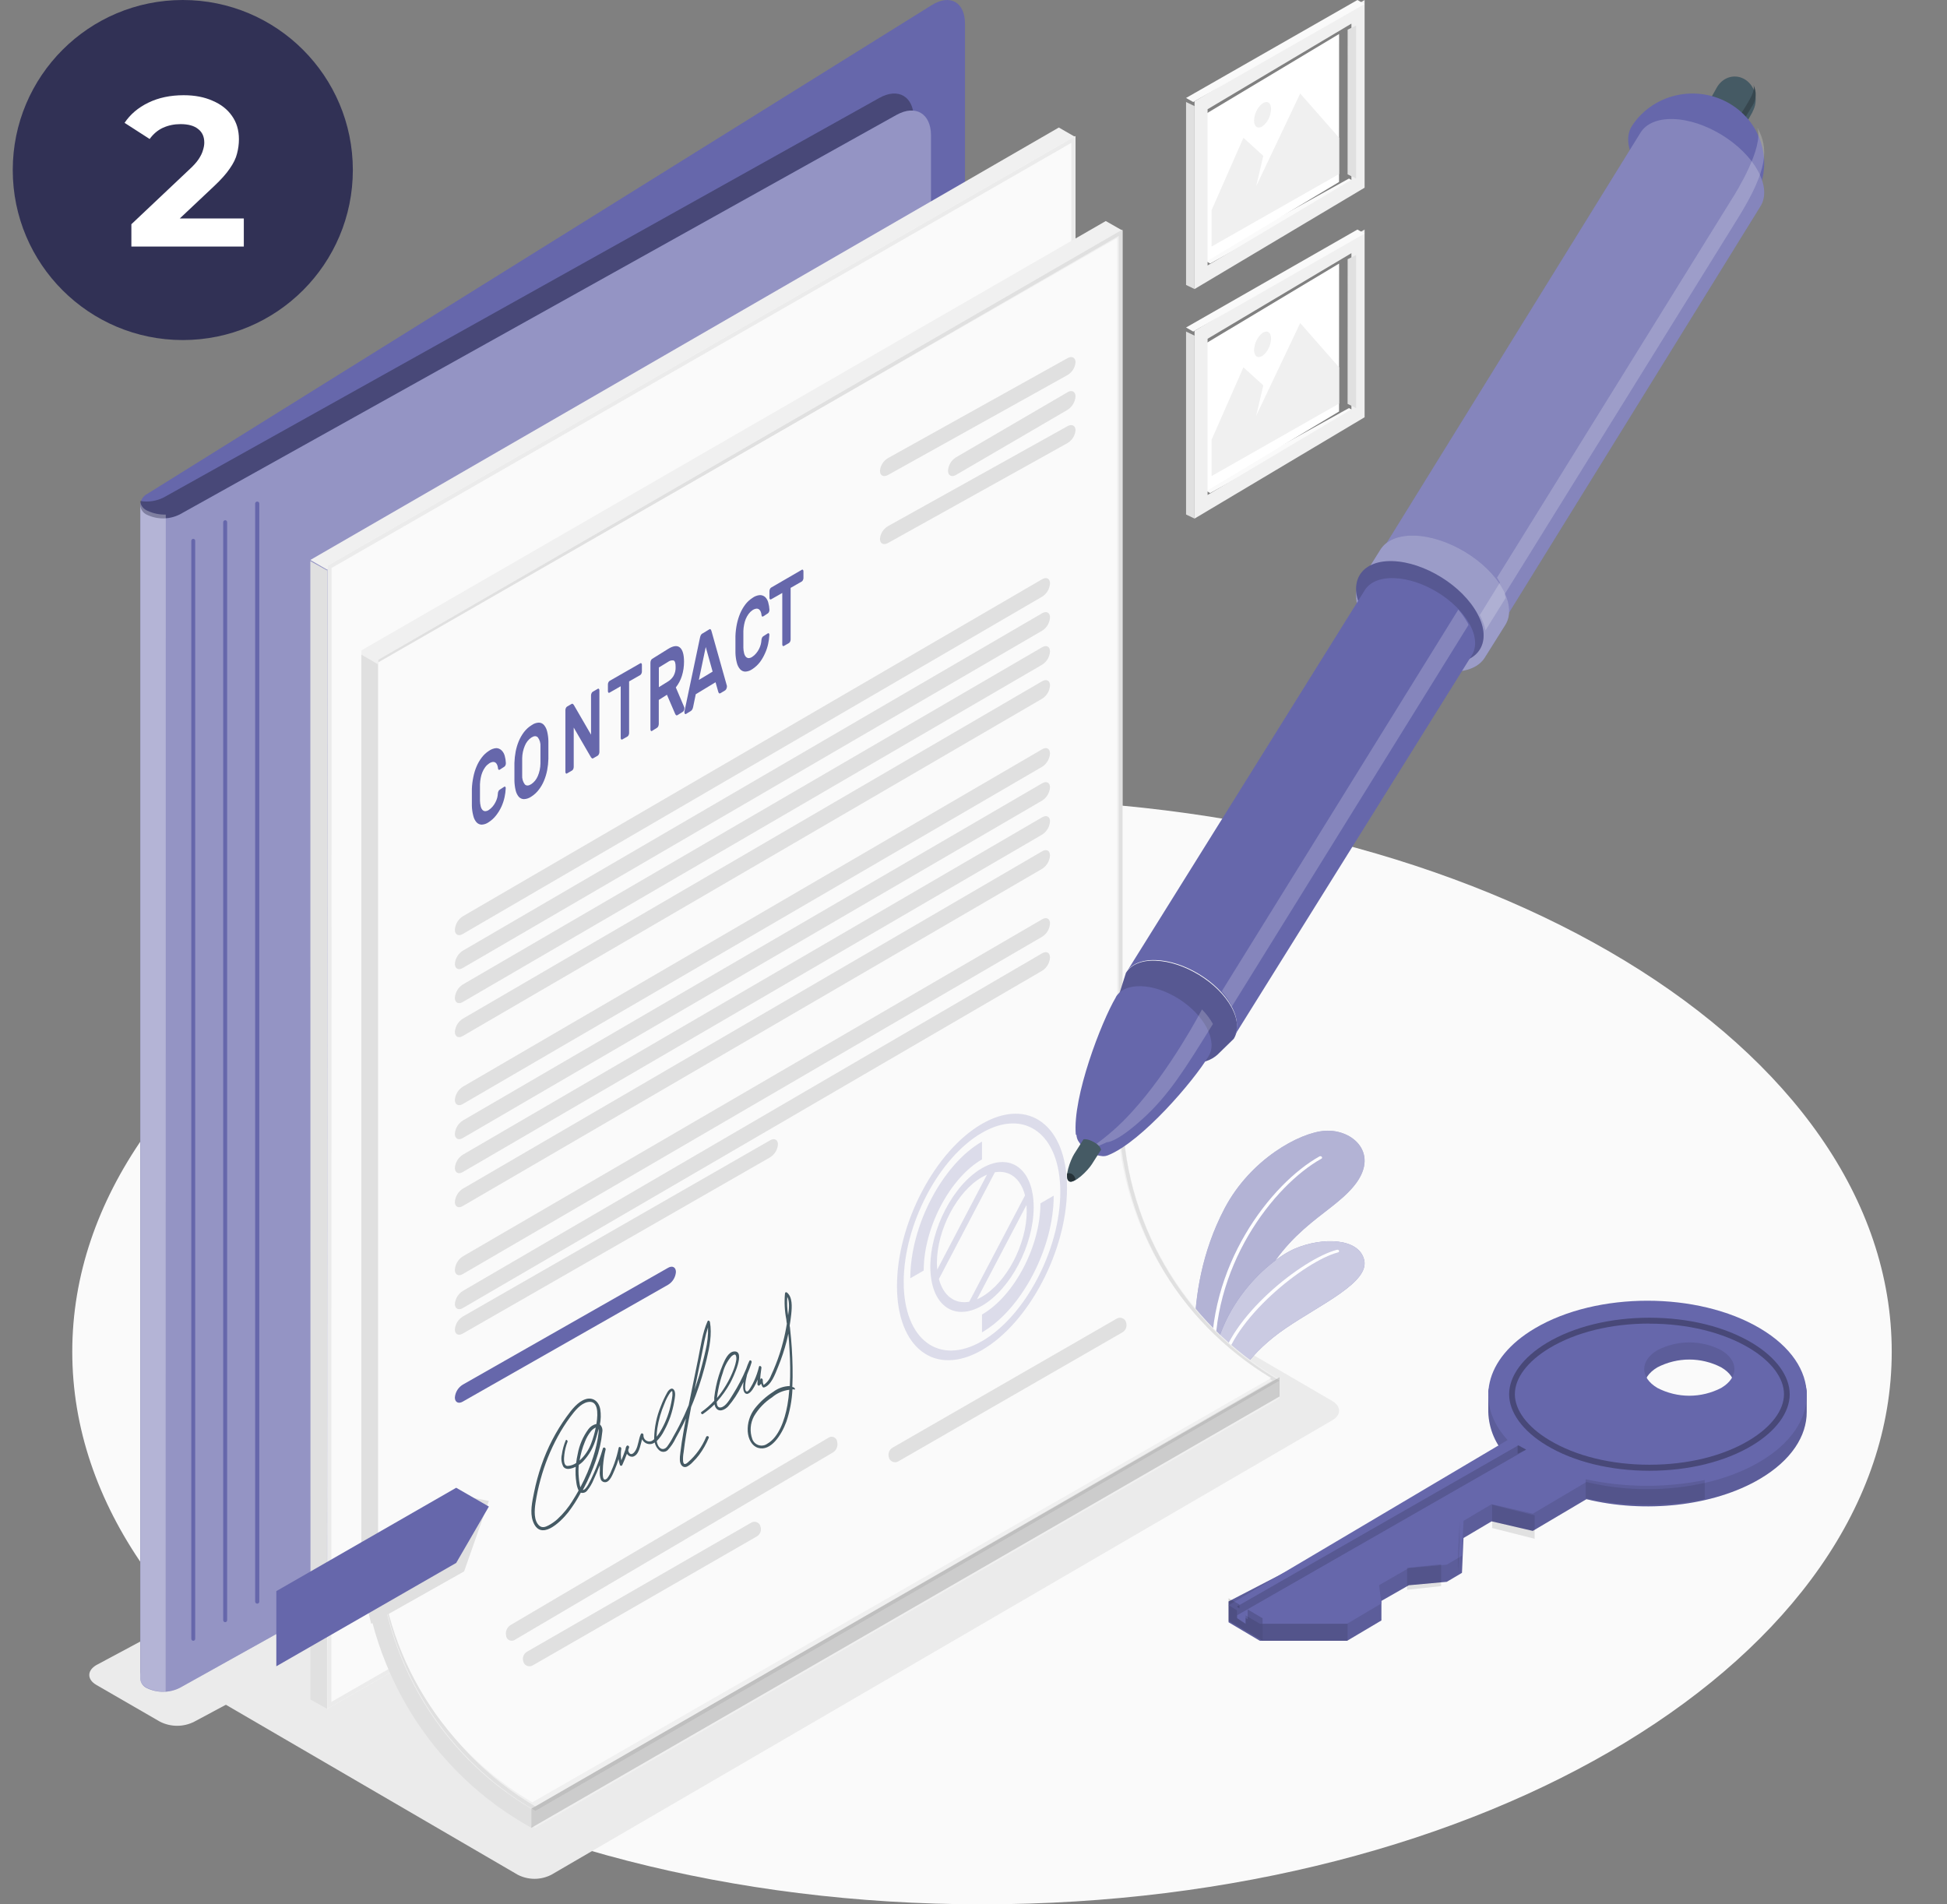 <svg width="229" height="224" viewBox="0 0 229 224" fill="none" xmlns="http://www.w3.org/2000/svg">
<rect x="0" y="0" width="229" height="224" fill="#808080" stroke="none"/>
<path d="M115.5 224C174.594 224 222.5 194.899 222.5 159C222.5 123.101 174.594 94 115.5 94C56.406 94 8.5 123.101 8.5 159C8.5 194.899 56.406 224 115.5 224Z" fill="#FAFAFA"/>
<path d="M207.014 158.247C199.695 153.918 187.841 153.918 180.523 158.247C177.462 160.06 175.541 161.261 175.047 163.647V166.093C175.111 168.09 175.926 169.985 177.319 171.382L144.5 188.374V190.82L148.179 193H158.441L162.477 190.609V188.309L165.695 186.47L170.168 186.064L171.951 185.009L172.132 180.91L175.438 178.951L180.283 180.076L186.592 176.344C193.386 178.012 201.493 177.213 207.019 173.943C210.683 171.774 212.51 168.921 212.5 166.078V163.657C212.167 161.1 210.301 160.181 207.014 158.247ZM202.443 165.279C201.28 165.881 199.995 166.195 198.691 166.195C197.388 166.195 196.103 165.881 194.939 165.279C192.867 164.049 192.867 162.065 194.939 160.834C196.103 160.232 197.388 159.918 198.691 159.918C199.995 159.918 201.28 160.232 202.443 160.834C204.516 162.044 204.516 164.028 202.443 165.259V165.279Z" fill="#6667AB"/>
<path opacity="0.1" d="M207.014 158.247C199.695 153.918 187.841 153.918 180.523 158.247C177.462 160.06 175.541 161.261 175.047 163.647V166.093C175.111 168.09 175.926 169.985 177.319 171.382L144.5 188.374V190.82L148.179 193H158.441L162.477 190.609V188.309L165.695 186.47L170.168 186.064L171.951 185.009L172.132 180.91L175.438 178.951L180.283 180.076L186.592 176.344C193.386 178.012 201.493 177.213 207.019 173.943C210.683 171.774 212.51 168.921 212.5 166.078V163.657C212.167 161.1 210.301 160.181 207.014 158.247ZM202.443 165.279C201.28 165.881 199.995 166.195 198.691 166.195C197.388 166.195 196.103 165.881 194.939 165.279C192.867 164.049 192.867 162.065 194.939 160.834C196.103 160.232 197.388 159.918 198.691 159.918C199.995 159.918 201.28 160.232 202.443 160.834C204.516 162.044 204.516 164.028 202.443 165.259V165.279Z" fill="black"/>
<path d="M207.014 156.252C199.696 151.916 187.842 151.916 180.523 156.252C174.518 159.808 173.455 165.179 177.32 169.388L144.5 188.825L148.179 191H158.441L162.477 188.609L162.203 186.459L165.696 184.449L170.168 184.047L171.951 182.992L172.132 178.893L175.439 176.934L180.283 178.054L186.593 174.322C193.387 175.989 201.494 175.191 207.019 171.92C214.328 167.6 214.328 160.582 207.014 156.252ZM202.444 163.26C201.28 163.862 199.995 164.176 198.692 164.176C197.388 164.176 196.103 163.862 194.94 163.26C192.868 162.034 192.868 160.044 194.94 158.819C196.103 158.216 197.388 157.903 198.692 157.903C199.995 157.903 201.28 158.216 202.444 158.819C204.516 160.044 204.516 162.034 202.444 163.26Z" fill="#6667AB"/>
<path opacity="0.3" d="M194 173C189.392 173 185.092 171.941 181.888 170.011C179.099 168.326 177.5 166.136 177.5 164.003C177.5 161.869 179.099 159.674 181.888 157.989C185.092 156.059 189.392 155 194 155C198.608 155 202.908 156.059 206.112 157.989C208.901 159.674 210.5 161.864 210.5 164.003C210.5 166.141 208.901 168.326 206.112 170.011C202.908 171.941 198.608 173 194 173ZM194 155.687C189.509 155.687 185.326 156.706 182.225 158.585C179.65 160.138 178.173 162.108 178.173 163.992C178.173 165.876 179.636 167.842 182.225 169.395C185.326 171.264 189.509 172.292 194 172.292C198.491 172.292 202.674 171.274 205.775 169.395C208.35 167.842 209.827 165.871 209.827 163.992C209.827 162.113 208.364 160.138 205.775 158.585C202.674 156.726 198.491 155.698 194 155.698V155.687Z" fill="black"/>
<path opacity="0.1" d="M200.5 174.092V176.325C195.883 177.256 191.102 177.224 186.5 176.229V174C191.102 174.996 195.884 175.027 200.5 174.092Z" fill="black"/>
<path opacity="0.1" d="M180.5 178.256V181L175.5 179.738V177L180.5 178.256Z" fill="black"/>
<path opacity="0.1" d="M171.681 179V181.24L171.5 185V182.76L171.681 179Z" fill="black"/>
<path opacity="0.1" d="M169.5 184V186.571L165.5 187V184.423L169.5 184Z" fill="black"/>
<path opacity="0.1" d="M158.5 191H148.5V193H158.5V191Z" fill="black"/>
<path opacity="0.15" d="M144.5 188V190.641L148.5 193V190.353L146.748 189.321V190.462L145.778 189.891V188.739L144.5 188Z" fill="black"/>
<path d="M145.5 189L146.5 189.675V191L145.5 190.338V189Z" fill="#6667AB"/>
<path opacity="0.15" d="M145.5 188.96V190L179.5 170.525L178.604 170L145.5 188.96Z" fill="black"/>
<path opacity="0.15" d="M178.5 170V171L179.5 170.505L178.5 170Z" fill="black"/>
<path d="M60.907 220.528L24.315 199.213C23.228 198.584 23.228 197.558 24.315 196.928L116.16 143.474C116.77 143.162 117.444 143 118.127 143C118.81 143 119.484 143.162 120.093 143.474L156.685 164.788C157.772 165.422 157.772 166.444 156.685 167.073L64.835 220.528C64.226 220.838 63.553 221 62.871 221C62.188 221 61.516 220.838 60.907 220.528Z" fill="#EBEBEB"/>
<path d="M109.138 143.489L11.338 195.854C10.221 196.502 10.221 197.552 11.338 198.195L18.81 202.512C19.436 202.833 20.13 203 20.834 203C21.537 203 22.231 202.833 22.857 202.512L120.662 150.152C121.779 149.504 121.779 148.459 120.662 147.811L113.19 143.489C112.563 143.168 111.869 143 111.164 143C110.459 143 109.765 143.168 109.138 143.489Z" fill="#EBEBEB"/>
<path d="M141.5 30.519L142.335 31L159.5 21.476L158.66 21L141.5 30.519Z" fill="#FAFAFA"/>
<path d="M157.495 21.405L141.5 31V13.59L157.5 4L157.495 21.405Z" fill="white"/>
<path d="M160.5 0L140.5 11.921V34L160.5 22.079V0ZM158.949 21.151L142.032 31.226V12.848L158.949 2.779V21.151Z" fill="#F0F0F0"/>
<path d="M159.5 21L158.5 20.506L158.506 3.489L159.5 3V21Z" fill="#E0E0E0"/>
<path d="M160.5 0.477L159.657 0L139.5 11.523L140.343 12L160.5 0.477Z" fill="#FAFAFA"/>
<path d="M139.5 12L140.5 12.482V34L139.5 33.519V12Z" fill="#E0E0E0"/>
<path d="M157.5 20.47L142.5 29V24.735L146.248 16.205L148.586 18.335L147.745 21.911L152.926 11L157.5 16.205V20.47Z" fill="#F0F0F0"/>
<path d="M148.5 12.159C148.209 12.379 147.966 12.677 147.792 13.028C147.618 13.378 147.518 13.772 147.5 14.177C147.5 14.916 147.941 15.203 148.5 14.849C148.791 14.629 149.034 14.331 149.208 13.98C149.382 13.629 149.482 13.236 149.5 12.831C149.5 12.087 149.051 11.789 148.5 12.159Z" fill="#F0F0F0"/>
<path d="M141.5 57.519L142.335 58L159.5 48.476L158.66 48L141.5 57.519Z" fill="#FAFAFA"/>
<path d="M157.495 48.405L141.5 58V40.59L157.5 31L157.495 48.405Z" fill="white"/>
<path d="M160.5 27L140.5 38.92V61L160.5 49.08V27ZM158.949 48.151L142.032 58.221V39.849L158.949 29.779V48.151Z" fill="#F0F0F0"/>
<path d="M159.5 48L158.5 47.506L158.506 30.489L159.5 30V48Z" fill="#E0E0E0"/>
<path d="M160.5 27.477L159.657 27L139.5 38.523L140.343 39L160.5 27.477Z" fill="#FAFAFA"/>
<path d="M139.5 39L140.5 39.481V61L139.5 60.519V39Z" fill="#E0E0E0"/>
<path d="M157.5 47.47L142.5 56V51.735L146.248 43.205L148.586 45.335L147.745 48.911L152.926 38L157.5 43.205V47.47Z" fill="#F0F0F0"/>
<path d="M148.5 39.159C148.209 39.379 147.966 39.677 147.792 40.028C147.618 40.378 147.518 40.772 147.5 41.176C147.5 41.916 147.941 42.203 148.5 41.849C148.791 41.629 149.034 41.331 149.208 40.98C149.382 40.629 149.482 40.236 149.5 39.831C149.5 39.087 149.051 38.789 148.5 39.159Z" fill="#F0F0F0"/>
<path d="M141.06 163.141C141.06 163.141 138.589 152.52 144.026 142.153C147.066 136.361 152.845 133.218 155.821 133.012C159.158 132.786 162.376 135.778 159.192 139.573C156.162 143.183 150.665 144.57 146.898 154.059C144.427 160.317 144.452 165 144.452 165L141.06 163.141Z" fill="#6667AB"/>
<path opacity="0.5" d="M141.06 163.141C141.06 163.141 138.589 152.52 144.026 142.153C147.066 136.361 152.845 133.218 155.821 133.012C159.158 132.786 162.376 135.778 159.192 139.573C156.162 143.183 150.665 144.57 146.898 154.059C144.427 160.317 144.452 165 144.452 165L141.06 163.141Z" fill="white"/>
<path d="M142.758 160.996C142.782 160.998 142.806 160.994 142.829 160.986C142.852 160.978 142.873 160.965 142.891 160.949C142.909 160.932 142.924 160.912 142.934 160.89C142.945 160.868 142.951 160.844 142.952 160.819C142.263 149.083 149.822 139.418 155.408 136.3C155.429 136.292 155.448 136.279 155.464 136.262C155.479 136.245 155.49 136.224 155.495 136.202C155.501 136.18 155.502 136.157 155.496 136.134C155.491 136.112 155.481 136.091 155.466 136.074C155.431 136.036 155.384 136.011 155.333 136.003C155.282 135.995 155.23 136.004 155.185 136.029C149.517 139.192 141.846 148.98 142.544 160.844C142.548 160.868 142.556 160.892 142.569 160.913C142.582 160.934 142.599 160.953 142.619 160.967C142.639 160.981 142.661 160.991 142.685 160.996C142.709 161.001 142.734 161.001 142.758 160.996Z" fill="white"/>
<path d="M144.32 165C144.98 162.323 147.045 159.086 151.22 156.237C155.395 153.388 161.078 150.843 160.452 148.205C159.826 145.567 155.44 145.523 152.285 146.881C149.13 148.24 141.826 154.487 142.55 164.044L144.32 165Z" fill="#6667AB"/>
<path opacity="0.65" d="M144.32 165C144.98 162.323 147.045 159.086 151.22 156.237C155.395 153.388 161.078 150.843 160.452 148.205C159.826 145.567 155.44 145.523 152.285 146.881C149.13 148.24 141.826 154.487 142.55 164.044L144.32 165Z" fill="white"/>
<path d="M143.691 161C143.736 161 143.778 160.985 143.814 160.959C143.849 160.933 143.875 160.896 143.888 160.854C144.835 155.219 153.5 148.32 157.356 147.32C157.38 147.317 157.402 147.309 157.422 147.297C157.442 147.285 157.46 147.268 157.473 147.249C157.486 147.229 157.495 147.207 157.498 147.184C157.502 147.161 157.5 147.137 157.494 147.115C157.471 147.069 157.433 147.034 157.386 147.015C157.339 146.996 157.286 146.995 157.238 147.012C153.195 148.061 144.481 154.96 143.5 160.819C143.5 160.907 143.569 160.99 143.682 161H143.691Z" fill="white"/>
<path d="M16.5 197C16.523 196.741 16.612 196.491 16.758 196.276C16.904 196.061 17.102 195.886 17.335 195.769L100.27 143.485V66.97L110.555 54.209C112.32 51.796 113.344 48.917 113.5 45.928V2.811C113.5 0.237 111.733 -0.748 109.573 0.611L17.335 58.084C17.102 58.201 16.904 58.375 16.758 58.59C16.612 58.806 16.523 59.055 16.5 59.314V197Z" fill="#6667AB"/>
<path opacity="0.3" d="M107.476 13.93C107.476 11.348 105.66 10.271 103.424 11.52L19.252 58.515C18.402 58.944 17.439 59.089 16.502 58.929C16.499 58.974 16.499 59.018 16.502 59.063V197C16.547 196.767 16.644 196.547 16.785 196.357C16.925 196.166 17.106 196.01 17.314 195.899L99.988 143.469V66.74L107.5 57.359L107.476 13.93Z" fill="black"/>
<path d="M17.255 198.554C17.866 198.853 18.538 199.006 19.218 199C19.898 198.994 20.568 198.83 21.174 198.52L105.443 151.542C107.687 150.293 109.5 147.189 109.5 144.632V15.928C109.5 13.351 107.687 12.271 105.443 13.519L21.174 60.497C20.568 60.808 19.899 60.973 19.219 60.98C18.539 60.987 17.867 60.835 17.255 60.537C17.045 60.439 16.864 60.287 16.732 60.096C16.599 59.906 16.519 59.683 16.5 59.451V197.454C16.516 197.689 16.594 197.915 16.727 198.109C16.86 198.302 17.042 198.456 17.255 198.554Z" fill="#6667AB"/>
<path opacity="0.3" d="M17.255 198.554C17.866 198.853 18.538 199.006 19.218 199C19.898 198.994 20.568 198.83 21.174 198.52L105.443 151.542C107.687 150.293 109.5 147.189 109.5 144.632V15.928C109.5 13.351 107.687 12.271 105.443 13.519L21.174 60.497C20.568 60.808 19.899 60.973 19.219 60.98C18.539 60.987 17.867 60.835 17.255 60.537C17.045 60.439 16.864 60.287 16.732 60.096C16.599 59.906 16.519 59.683 16.5 59.451V197.454C16.516 197.689 16.594 197.915 16.727 198.109C16.86 198.302 17.042 198.456 17.255 198.554Z" fill="white"/>
<path opacity="0.3" d="M19.5 60.53C18.759 60.547 18.026 60.396 17.369 60.089C17.129 59.993 16.922 59.842 16.769 59.65C16.616 59.459 16.523 59.234 16.5 59V197.449C16.518 197.685 16.607 197.912 16.756 198.106C16.907 198.3 17.112 198.455 17.352 198.553C18.009 198.861 18.742 199.015 19.483 198.999L19.5 60.53Z" fill="white"/>
<path d="M30.241 59.002C30.21 59.002 30.18 59.008 30.152 59.02C30.124 59.032 30.098 59.05 30.077 59.072C30.055 59.094 30.038 59.12 30.027 59.148C30.016 59.177 30.011 59.208 30.011 59.239V188.388C30.011 188.453 30.037 188.516 30.083 188.562C30.129 188.608 30.191 188.634 30.256 188.634C30.32 188.634 30.383 188.608 30.428 188.562C30.474 188.516 30.5 188.453 30.5 188.388V59.239C30.501 59.205 30.495 59.172 30.482 59.141C30.469 59.11 30.449 59.083 30.424 59.06C30.4 59.038 30.371 59.021 30.339 59.011C30.307 59.001 30.274 58.998 30.241 59.002ZM22.73 63.382C22.669 63.382 22.61 63.407 22.567 63.45C22.524 63.494 22.5 63.553 22.5 63.614V192.768C22.5 192.83 22.524 192.889 22.567 192.932C22.61 192.976 22.669 193 22.73 193C22.791 193 22.849 192.976 22.892 192.932C22.935 192.889 22.959 192.83 22.959 192.768V63.614C22.959 63.554 22.937 63.497 22.896 63.454C22.855 63.41 22.799 63.385 22.739 63.382H22.73ZM26.488 61.192C26.426 61.192 26.367 61.216 26.324 61.26C26.28 61.303 26.254 61.362 26.253 61.424V190.578C26.254 190.64 26.28 190.699 26.324 190.742C26.367 190.786 26.426 190.81 26.488 190.81C26.549 190.81 26.607 190.785 26.65 190.742C26.693 190.698 26.717 190.639 26.717 190.578V61.424C26.718 61.364 26.695 61.307 26.654 61.263C26.613 61.22 26.557 61.195 26.497 61.192H26.488Z" fill="#6667AB"/>
<path d="M38.459 67L36.5 65.868L124.536 15L126.5 16.131L38.459 67Z" fill="#F0F0F0"/>
<path d="M126.5 16V150.441L38.5 201L38.535 66.54L126.5 16Z" fill="#FAFAFA"/>
<path d="M126.005 16.804V150.174L38.971 200.191L39.005 66.806L126.005 16.804ZM126.5 16L38.535 66.54L38.5 201L126.475 150.441V16H126.5Z" fill="#EBEBEB"/>
<path d="M38.5 67.119L38.465 201L36.52 199.91L36.5 66L38.465 67.095L38.5 67.119Z" fill="#E0E0E0"/>
<path d="M150.5 162.245V164.501L62.938 215L61.952 214.443C56.044 211.02 51.139 206.108 47.725 200.198C44.312 194.288 42.51 187.586 42.5 180.763V76.508L130.057 26L132.03 27.123V130.249C132.029 136.732 133.736 143.102 136.978 148.718C140.219 154.334 144.883 158.999 150.5 162.245Z" fill="#F0F0F0"/>
<path d="M132.018 130.329V27L44.5 77.608V180.942C44.501 187.439 46.209 193.822 49.452 199.449C52.695 205.076 57.36 209.75 62.977 213L150.5 162.392C144.881 159.142 140.215 154.468 136.971 148.84C133.727 143.212 132.019 136.828 132.018 130.329ZM44.914 180.942V77.855L131.584 27.745V130.329C131.595 136.775 133.263 143.11 136.426 148.724C139.59 154.338 144.143 159.041 149.647 162.382L62.977 212.496C57.487 209.263 52.935 204.652 49.767 199.118C46.6 193.585 44.927 187.32 44.914 180.942Z" fill="#E0E0E0"/>
<path d="M149.5 162.09L62.609 212C57.105 208.779 52.541 204.187 49.365 198.676C46.19 193.165 44.513 186.926 44.5 180.574V77.906L131.391 28V130.166C131.402 136.586 133.074 142.896 136.245 148.487C139.417 154.078 143.982 158.762 149.5 162.09Z" fill="#FAFAFA"/>
<path d="M44.43 180.881V78.12L42.5 77V180.881C42.51 187.681 44.273 194.36 47.614 200.25C50.954 206.14 55.754 211.035 61.535 214.445L62.5 215V212.761C57.005 209.527 52.443 204.879 49.271 199.283C46.099 193.688 44.429 187.341 44.43 180.881Z" fill="#E0E0E0"/>
<path opacity="0.15" d="M62.5 212.743V215L150.5 164.262V162L62.5 212.743Z" fill="black"/>
<path d="M104.447 53.882L125.558 42.13C126.057 41.841 126.5 42.048 126.5 42.61C126.477 42.915 126.379 43.21 126.216 43.472C126.052 43.734 125.827 43.955 125.558 44.118L104.447 55.87C103.924 56.159 103.5 55.952 103.5 55.39C103.521 55.084 103.619 54.788 103.783 54.525C103.948 54.263 104.175 54.042 104.447 53.882Z" fill="#E0E0E0"/>
<path d="M104.447 61.886L125.558 50.13C126.057 49.841 126.5 50.048 126.5 50.61C126.477 50.915 126.379 51.211 126.216 51.473C126.052 51.735 125.827 51.956 125.558 52.119L104.447 63.87C103.924 64.159 103.5 63.952 103.5 63.39C103.522 63.085 103.62 62.789 103.784 62.528C103.949 62.266 104.176 62.046 104.447 61.886Z" fill="#E0E0E0"/>
<path d="M112.441 53.794L125.564 46.135C126.059 45.835 126.5 46.05 126.5 46.635C126.477 46.953 126.38 47.261 126.218 47.533C126.055 47.806 125.831 48.037 125.564 48.206L112.441 55.865C111.946 56.165 111.5 55.95 111.5 55.365C111.521 55.046 111.618 54.737 111.781 54.464C111.945 54.191 112.171 53.961 112.441 53.794Z" fill="#E0E0E0"/>
<path d="M54.43 107.785L122.57 68.134C123.087 67.836 123.5 68.049 123.5 68.63C123.479 68.945 123.384 69.251 123.222 69.522C123.061 69.793 122.837 70.021 122.57 70.187L54.43 109.863C53.938 110.166 53.5 109.952 53.5 109.367C53.52 109.048 53.615 108.738 53.776 108.463C53.938 108.188 54.162 107.956 54.43 107.785Z" fill="#E0E0E0"/>
<path d="M54.43 111.829L122.57 72.134C123.087 71.836 123.5 72.049 123.5 72.63C123.479 72.946 123.384 73.252 123.222 73.523C123.061 73.794 122.837 74.022 122.57 74.188L54.43 113.863C53.938 114.166 53.5 113.952 53.5 113.367C53.527 113.055 53.625 112.755 53.786 112.488C53.947 112.221 54.168 111.995 54.43 111.829Z" fill="#E0E0E0"/>
<path d="M54.43 115.805L122.57 76.134C123.087 75.836 123.5 76.049 123.5 76.63C123.479 76.945 123.384 77.251 123.222 77.522C123.061 77.793 122.837 78.021 122.57 78.187L54.43 117.863C53.938 118.166 53.5 117.952 53.5 117.367C53.523 117.052 53.619 116.746 53.781 116.475C53.942 116.203 54.165 115.974 54.43 115.805Z" fill="#E0E0E0"/>
<path d="M54.43 119.829L122.57 80.134C123.087 79.836 123.5 80.049 123.5 80.63C123.479 80.946 123.384 81.252 123.222 81.523C123.061 81.794 122.837 82.022 122.57 82.188L54.43 121.863C53.938 122.166 53.5 121.952 53.5 121.367C53.526 121.055 53.624 120.754 53.785 120.487C53.946 120.22 54.167 119.995 54.43 119.829Z" fill="#E0E0E0"/>
<path d="M54.43 127.832L122.57 88.137C123.087 87.834 123.5 88.048 123.5 88.633C123.478 88.949 123.382 89.255 123.221 89.527C123.059 89.799 122.836 90.028 122.57 90.196L54.43 129.866C53.938 130.164 53.5 129.95 53.5 129.37C53.526 129.058 53.624 128.757 53.785 128.49C53.946 128.223 54.167 127.998 54.43 127.832Z" fill="#E0E0E0"/>
<path d="M54.43 131.807L122.57 92.138C123.087 91.835 123.5 92.048 123.5 92.609C123.478 92.925 123.382 93.231 123.221 93.503C123.059 93.775 122.836 94.004 122.57 94.172L54.43 133.866C53.938 134.164 53.5 133.95 53.5 133.37C53.522 133.054 53.618 132.748 53.78 132.476C53.941 132.205 54.164 131.975 54.43 131.807Z" fill="#E0E0E0"/>
<path d="M54.43 135.827L122.57 96.138C123.087 95.835 123.5 96.049 123.5 96.609C123.478 96.926 123.382 97.232 123.221 97.504C123.059 97.776 122.836 98.005 122.57 98.173L54.43 137.863C53.938 138.166 53.5 137.952 53.5 137.366C53.528 137.055 53.626 136.754 53.787 136.487C53.948 136.22 54.168 135.995 54.43 135.827Z" fill="#E0E0E0"/>
<path d="M54.43 139.827L122.57 100.137C123.087 99.834 123.5 100.048 123.5 100.634C123.478 100.95 123.382 101.256 123.221 101.528C123.059 101.8 122.836 102.029 122.57 102.198L54.43 141.862C53.938 142.165 53.5 141.952 53.5 141.391C53.524 141.075 53.62 140.769 53.782 140.498C53.943 140.226 54.165 139.996 54.43 139.827Z" fill="#E0E0E0"/>
<path d="M54.43 147.788L122.57 108.135C123.087 107.837 123.5 108.045 123.5 108.631C123.479 108.946 123.384 109.252 123.222 109.523C123.061 109.794 122.837 110.022 122.57 110.188L54.43 149.866C53.938 150.164 53.5 149.951 53.5 149.37C53.519 149.051 53.614 148.741 53.775 148.466C53.937 148.191 54.161 147.958 54.43 147.788Z" fill="#E0E0E0"/>
<path d="M54.43 151.851L122.57 112.135C123.087 111.837 123.5 112.046 123.5 112.631C123.479 112.947 123.384 113.253 123.222 113.525C123.061 113.796 122.837 114.024 122.57 114.19L54.43 153.866C53.938 154.164 53.5 153.95 53.5 153.37C53.529 153.061 53.628 152.764 53.789 152.5C53.95 152.237 54.17 152.015 54.43 151.851Z" fill="#E0E0E0"/>
<path d="M54.421 154.867L90.579 134.13C91.066 133.84 91.5 134.048 91.5 134.614C91.477 134.921 91.382 135.219 91.222 135.482C91.062 135.746 90.842 135.969 90.579 136.133L54.421 156.87C53.934 157.16 53.5 156.952 53.5 156.386C53.523 156.079 53.618 155.781 53.778 155.518C53.938 155.254 54.158 155.031 54.421 154.867Z" fill="#E0E0E0"/>
<path d="M54.426 162.874L78.574 149.131C79.064 148.842 79.5 149.044 79.5 149.613C79.479 149.92 79.385 150.217 79.224 150.48C79.063 150.744 78.84 150.965 78.574 151.127L54.426 164.87C53.936 165.159 53.5 164.952 53.5 164.388C53.523 164.082 53.619 163.785 53.779 163.522C53.94 163.259 54.162 163.037 54.426 162.874Z" fill="#6667AB"/>
<path d="M58.559 93.329C58.564 93.233 58.588 93.14 58.63 93.057C58.658 92.994 58.701 92.941 58.754 92.903L59.3 92.547C59.319 92.531 59.342 92.522 59.366 92.522C59.39 92.522 59.413 92.531 59.433 92.547C59.453 92.573 59.468 92.604 59.477 92.637C59.485 92.671 59.487 92.706 59.481 92.74C59.466 93.09 59.42 93.438 59.344 93.779C59.261 94.156 59.14 94.52 58.985 94.868C58.817 95.234 58.61 95.576 58.369 95.887C58.118 96.216 57.818 96.494 57.482 96.708C57.237 96.885 56.953 96.986 56.662 97C56.436 97 56.219 96.905 56.054 96.733C55.867 96.52 55.734 96.255 55.669 95.966C55.567 95.583 55.51 95.187 55.5 94.788C55.5 94.501 55.5 94.171 55.5 93.799C55.5 93.426 55.5 93.096 55.5 92.809C55.517 92.341 55.574 91.876 55.669 91.419C55.752 90.981 55.882 90.556 56.054 90.152C56.214 89.774 56.418 89.421 56.662 89.103C56.893 88.797 57.171 88.537 57.482 88.337C57.747 88.142 58.052 88.026 58.369 88C58.602 88.003 58.827 88.1 59.003 88.272C59.173 88.44 59.297 88.658 59.362 88.9C59.441 89.178 59.488 89.466 59.499 89.757C59.504 89.846 59.487 89.934 59.45 90.014C59.422 90.085 59.376 90.145 59.317 90.187L58.772 90.538C58.753 90.551 58.73 90.558 58.708 90.558C58.685 90.558 58.663 90.551 58.644 90.538C58.619 90.518 58.6 90.49 58.588 90.459C58.575 90.428 58.57 90.394 58.572 90.36C58.559 90.225 58.526 90.093 58.475 89.969C58.432 89.861 58.363 89.768 58.276 89.702C58.177 89.64 58.064 89.614 57.952 89.628C57.794 89.654 57.642 89.718 57.508 89.816C57.339 89.929 57.189 90.074 57.065 90.246C56.933 90.424 56.823 90.62 56.737 90.83C56.646 91.049 56.579 91.28 56.538 91.518C56.49 91.759 56.462 92.004 56.453 92.25C56.453 92.552 56.453 92.879 56.453 93.24C56.453 93.601 56.453 93.918 56.453 94.204C56.458 94.419 56.486 94.631 56.538 94.838C56.57 94.995 56.639 95.14 56.737 95.258C56.825 95.356 56.942 95.412 57.065 95.417C57.223 95.412 57.376 95.359 57.508 95.263C57.672 95.151 57.822 95.015 57.952 94.858C58.077 94.708 58.186 94.541 58.276 94.363C58.362 94.195 58.432 94.018 58.484 93.833C58.524 93.668 58.55 93.499 58.559 93.329Z" fill="#6667AB"/>
<path d="M60.505 89.736C60.519 89.292 60.567 88.85 60.648 88.415C60.73 87.989 60.853 87.575 61.017 87.179C61.178 86.797 61.382 86.44 61.626 86.117C61.876 85.789 62.178 85.515 62.516 85.308C62.771 85.118 63.068 85.012 63.374 85C63.487 84.999 63.598 85.024 63.702 85.071C63.806 85.119 63.9 85.189 63.98 85.278C64.159 85.492 64.288 85.753 64.353 86.037C64.444 86.408 64.493 86.79 64.5 87.174C64.5 87.318 64.5 87.477 64.5 87.671C64.5 87.864 64.5 88.033 64.5 88.222C64.5 88.41 64.5 88.594 64.5 88.773C64.5 88.951 64.5 89.12 64.5 89.269C64.488 89.713 64.44 90.155 64.358 90.59C64.276 91.016 64.152 91.43 63.988 91.826C63.829 92.21 63.623 92.568 63.374 92.888C63.132 93.208 62.841 93.478 62.516 93.687C62.25 93.879 61.943 93.988 61.626 94C61.399 93.999 61.181 93.901 61.017 93.727C60.838 93.511 60.711 93.248 60.648 92.963C60.561 92.593 60.513 92.213 60.505 91.831C60.505 91.687 60.505 91.528 60.505 91.334V90.232C60.496 90.053 60.501 89.885 60.505 89.736ZM63.566 87.82C63.581 87.624 63.561 87.426 63.508 87.239C63.455 87.051 63.368 86.878 63.254 86.728C63.059 86.544 62.809 86.554 62.494 86.757C62.16 86.983 61.895 87.315 61.733 87.71C61.533 88.176 61.425 88.684 61.417 89.2C61.417 89.502 61.417 89.83 61.417 90.192C61.417 90.555 61.417 90.877 61.417 91.185C61.403 91.381 61.424 91.578 61.478 91.764C61.532 91.951 61.619 92.123 61.733 92.272C61.924 92.451 62.178 92.436 62.494 92.233C62.825 92.009 63.089 91.68 63.254 91.29C63.454 90.824 63.56 90.316 63.566 89.8C63.566 89.498 63.566 89.17 63.566 88.808C63.566 88.445 63.575 88.108 63.566 87.82Z" fill="#6667AB"/>
<path d="M69.793 89.181C69.712 89.23 69.65 89.234 69.607 89.181L69.511 89.081L67.479 85.583V90.215C67.478 90.301 67.458 90.386 67.422 90.465C67.394 90.534 67.346 90.592 67.283 90.633L66.697 90.974C66.678 90.991 66.653 91 66.627 91C66.602 91 66.578 90.991 66.558 90.974C66.537 90.949 66.521 90.92 66.511 90.888C66.501 90.857 66.498 90.824 66.501 90.791V83.531C66.502 83.444 66.521 83.359 66.558 83.281C66.586 83.212 66.634 83.153 66.697 83.113L67.207 82.815C67.288 82.767 67.35 82.767 67.393 82.815L67.489 82.921L69.516 86.419V81.787C69.518 81.7 69.539 81.614 69.578 81.537C69.604 81.467 69.653 81.407 69.716 81.369L70.303 81.028C70.321 81.01 70.345 81 70.37 81C70.395 81 70.419 81.01 70.437 81.028C70.46 81.05 70.477 81.078 70.488 81.109C70.499 81.14 70.502 81.173 70.499 81.205V88.47C70.499 88.556 70.477 88.64 70.437 88.715C70.41 88.785 70.364 88.846 70.303 88.888L69.793 89.181Z" fill="#6667AB"/>
<path d="M75.303 78.026C75.322 78.009 75.347 78 75.372 78C75.398 78 75.422 78.009 75.442 78.026C75.463 78.05 75.478 78.078 75.488 78.108C75.498 78.138 75.502 78.17 75.499 78.201V78.992C75.498 79.076 75.479 79.159 75.442 79.234C75.412 79.302 75.364 79.362 75.303 79.404L73.994 80.153V86.226C73.993 86.312 73.972 86.397 73.932 86.472C73.904 86.541 73.855 86.599 73.793 86.638L73.203 86.975C73.184 86.991 73.161 87 73.136 87C73.111 87 73.087 86.991 73.069 86.975C73.046 86.951 73.028 86.923 73.017 86.892C73.006 86.86 73.003 86.827 73.006 86.795V80.721L71.698 81.47C71.678 81.487 71.654 81.496 71.628 81.496C71.603 81.496 71.578 81.487 71.559 81.47C71.537 81.445 71.521 81.417 71.511 81.386C71.501 81.355 71.498 81.322 71.501 81.29V80.504C71.502 80.42 71.522 80.337 71.559 80.262C71.588 80.193 71.636 80.134 71.698 80.091L75.303 78.026Z" fill="#6667AB"/>
<path d="M78.587 76.329C79.196 75.951 79.656 75.9 79.973 76.169C80.289 76.438 80.452 76.997 80.452 77.826C80.456 78.391 80.373 78.952 80.208 79.488C80.051 79.991 79.807 80.456 79.488 80.86L80.495 83.226C80.502 83.265 80.502 83.305 80.495 83.345C80.494 83.42 80.478 83.495 80.447 83.562C80.424 83.624 80.383 83.676 80.332 83.713L79.714 84.101C79.618 84.163 79.546 84.163 79.498 84.101C79.456 84.059 79.423 84.008 79.402 83.951L78.443 81.724L77.484 82.33V85.152C77.483 85.245 77.463 85.337 77.426 85.421C77.398 85.496 77.35 85.559 77.287 85.602L76.698 85.97C76.679 85.989 76.654 86 76.628 86C76.602 86 76.577 85.989 76.558 85.97C76.537 85.944 76.522 85.913 76.512 85.88C76.502 85.847 76.498 85.813 76.501 85.778V77.955C76.502 77.862 76.521 77.77 76.558 77.686C76.586 77.612 76.635 77.548 76.698 77.505L78.587 76.329ZM77.493 80.829L78.553 80.171C78.82 80.013 79.047 79.787 79.215 79.514C79.396 79.192 79.483 78.818 79.464 78.442C79.464 77.986 79.383 77.738 79.215 77.686C78.981 77.651 78.744 77.716 78.553 77.867L77.493 78.514V80.829Z" fill="#6667AB"/>
<path d="M83.414 74.038C83.492 73.987 83.55 73.987 83.588 74.038C83.64 74.108 83.676 74.19 83.695 74.276L85.498 80.682C85.501 80.709 85.501 80.736 85.498 80.763C85.495 80.853 85.474 80.941 85.434 81.021C85.407 81.096 85.358 81.159 85.294 81.204L84.766 81.523C84.669 81.579 84.596 81.589 84.558 81.523C84.52 81.482 84.493 81.431 84.48 81.376L84.16 80.251L81.834 81.66L81.519 83.18C81.501 83.264 81.473 83.346 81.437 83.423C81.393 83.52 81.32 83.6 81.229 83.651L80.701 83.971C80.682 83.99 80.656 84 80.63 84C80.604 84 80.579 83.99 80.56 83.971C80.539 83.945 80.523 83.915 80.513 83.883C80.503 83.851 80.499 83.817 80.502 83.783C80.499 83.753 80.499 83.722 80.502 83.692L82.309 75.107C82.331 74.982 82.365 74.86 82.411 74.742C82.448 74.655 82.511 74.582 82.59 74.535L83.414 74.038ZM83.816 78.999L83.007 76.106L82.198 79.977L83.816 78.999Z" fill="#6667AB"/>
<path d="M89.559 75.282C89.567 75.187 89.591 75.094 89.63 75.009C89.66 74.947 89.703 74.894 89.755 74.855L90.304 74.503C90.323 74.487 90.346 74.478 90.371 74.478C90.395 74.478 90.418 74.487 90.437 74.503C90.459 74.528 90.475 74.559 90.484 74.593C90.493 74.626 90.496 74.662 90.491 74.696C90.471 75.048 90.424 75.397 90.348 75.739C90.268 76.118 90.147 76.484 89.987 76.831C89.823 77.207 89.619 77.56 89.381 77.883C89.126 78.211 88.825 78.489 88.489 78.707C88.242 78.885 87.957 78.986 87.664 79C87.436 78.999 87.218 78.901 87.053 78.727C86.867 78.513 86.733 78.25 86.665 77.963C86.565 77.578 86.51 77.181 86.5 76.781C86.5 76.488 86.5 76.171 86.5 75.813C86.5 75.456 86.5 75.128 86.5 74.82C86.516 74.351 86.572 73.884 86.665 73.425C86.754 72.989 86.884 72.565 87.053 72.159C87.216 71.78 87.421 71.424 87.664 71.102C87.898 70.797 88.177 70.539 88.489 70.338C88.754 70.14 89.062 70.024 89.381 70C89.603 69.996 89.82 70.076 89.996 70.228C90.168 70.398 90.294 70.618 90.357 70.864C90.438 71.142 90.485 71.431 90.5 71.723C90.502 71.812 90.484 71.901 90.446 71.981C90.418 72.051 90.371 72.109 90.313 72.15L89.764 72.507C89.744 72.519 89.722 72.526 89.699 72.526C89.677 72.526 89.655 72.519 89.635 72.507C89.595 72.507 89.572 72.423 89.563 72.328C89.553 72.192 89.52 72.059 89.465 71.936C89.422 71.829 89.353 71.738 89.265 71.673C89.167 71.606 89.052 71.58 88.939 71.599C88.78 71.623 88.628 71.686 88.493 71.782C88.323 71.898 88.172 72.046 88.047 72.219C87.916 72.397 87.805 72.592 87.717 72.8C87.628 73.021 87.561 73.252 87.517 73.49C87.469 73.733 87.44 73.981 87.432 74.23C87.432 74.527 87.432 74.86 87.432 75.222C87.432 75.585 87.432 75.902 87.432 76.19C87.436 76.405 87.465 76.619 87.517 76.826C87.55 76.983 87.619 77.129 87.717 77.248C87.805 77.346 87.923 77.404 88.047 77.412C88.206 77.405 88.361 77.35 88.493 77.253C88.659 77.142 88.809 77.005 88.939 76.846C89.185 76.555 89.368 76.205 89.474 75.823C89.52 75.647 89.548 75.465 89.559 75.282Z" fill="#6667AB"/>
<path d="M94.302 67.027C94.32 67.01 94.344 67 94.37 67C94.395 67 94.419 67.01 94.437 67.027C94.459 67.05 94.477 67.078 94.487 67.108C94.498 67.138 94.502 67.17 94.499 67.202V67.989C94.499 68.075 94.478 68.16 94.437 68.235C94.41 68.303 94.364 68.361 94.302 68.401L92.991 69.15V75.228C92.99 75.312 92.97 75.395 92.933 75.47C92.904 75.538 92.856 75.598 92.794 75.641L92.205 75.977C92.186 75.992 92.161 76 92.136 76C92.111 76 92.087 75.992 92.067 75.977C92.046 75.952 92.03 75.923 92.02 75.892C92.01 75.862 92.006 75.829 92.009 75.797V69.747L90.697 70.495C90.677 70.51 90.653 70.518 90.628 70.518C90.603 70.518 90.578 70.51 90.558 70.495C90.537 70.47 90.521 70.442 90.512 70.411C90.502 70.38 90.498 70.347 90.501 70.315V69.529C90.502 69.445 90.521 69.362 90.558 69.287C90.586 69.218 90.635 69.158 90.697 69.117L94.302 67.027Z" fill="#6667AB"/>
<path opacity="0.2" d="M115.498 136.377V134.279C110.852 136.96 107.066 144.175 107.066 150.36L108.643 149.453C108.643 144.42 111.721 138.558 115.498 136.377ZM121.577 141.999C121.577 137.539 118.851 135.48 115.498 137.411C112.144 139.342 109.423 144.542 109.423 149.002C109.423 153.462 112.149 155.521 115.498 153.59C118.846 151.659 121.577 146.459 121.577 141.999ZM110.194 148.556C110.194 144.679 112.566 140.151 115.483 138.47C115.689 138.352 115.89 138.259 116.087 138.171L110.234 149.34C110.224 149.081 110.194 148.821 110.194 148.556ZM110.42 150.463L117.015 137.891C118.719 137.597 120.059 138.622 120.56 140.612L114 153.119C112.306 153.428 110.951 152.423 110.435 150.453L110.42 150.463ZM120.732 141.739C120.732 141.969 120.761 142.229 120.761 142.464C120.761 146.346 118.385 150.87 115.468 152.551C115.289 152.654 115.103 152.748 114.913 152.83L120.732 141.739ZM115.498 132.196C109.988 135.372 105.5 143.925 105.5 151.262C105.5 158.599 109.988 161.985 115.498 158.804C121.007 155.624 125.5 147.086 125.5 139.734C125.5 132.383 120.997 129.021 115.498 132.196ZM115.498 157.756C110.42 160.696 106.291 157.564 106.291 150.806C106.291 144.047 110.42 136.171 115.498 133.245C120.575 130.319 124.709 133.436 124.709 140.195C124.709 146.954 120.58 154.83 115.498 157.756ZM122.372 141.548C122.372 146.581 119.293 152.448 115.498 154.624V156.721C120.148 154.041 123.934 146.831 123.934 140.641L122.372 141.548Z" fill="#6667AB"/>
<path d="M97.997 170.83L60.553 192.888C60.465 192.947 60.364 192.984 60.259 192.996C60.154 193.008 60.047 192.994 59.948 192.956C59.849 192.918 59.761 192.857 59.689 192.777C59.618 192.698 59.566 192.602 59.538 192.498V192.433C59.476 192.196 59.49 191.945 59.578 191.716C59.667 191.488 59.824 191.294 60.028 191.163L97.472 169.1C97.56 169.045 97.659 169.012 97.761 169.002C97.863 168.993 97.966 169.009 98.062 169.048C98.157 169.087 98.242 169.148 98.31 169.226C98.378 169.305 98.427 169.399 98.453 169.5V169.565C98.522 169.798 98.515 170.047 98.433 170.275C98.35 170.503 98.198 170.698 97.997 170.83Z" fill="#E0E0E0"/>
<path d="M89.031 180.715L62.674 195.888C62.58 195.945 62.475 195.982 62.366 195.995C62.257 196.008 62.147 195.997 62.042 195.964C61.938 195.93 61.842 195.874 61.761 195.801C61.68 195.727 61.617 195.636 61.575 195.536V195.501C61.484 195.283 61.476 195.039 61.552 194.815C61.628 194.591 61.783 194.402 61.989 194.283L88.35 179.11C88.443 179.053 88.546 179.017 88.654 179.005C88.762 178.992 88.871 179.004 88.974 179.039C89.076 179.073 89.17 179.13 89.248 179.205C89.326 179.28 89.386 179.371 89.425 179.472V179.506C89.515 179.721 89.524 179.961 89.452 180.183C89.38 180.404 89.23 180.593 89.031 180.715Z" fill="#E0E0E0"/>
<path d="M132.031 156.713L105.674 171.886C105.58 171.944 105.475 171.981 105.366 171.994C105.257 172.008 105.146 171.997 105.041 171.964C104.937 171.93 104.841 171.874 104.76 171.8C104.679 171.725 104.616 171.634 104.575 171.533V171.499C104.484 171.28 104.476 171.037 104.552 170.813C104.628 170.589 104.783 170.399 104.989 170.28L131.345 155.107C131.438 155.051 131.542 155.016 131.65 155.004C131.758 154.993 131.867 155.004 131.97 155.039C132.073 155.073 132.167 155.13 132.245 155.204C132.324 155.279 132.385 155.369 132.425 155.47V155.504C132.515 155.719 132.524 155.959 132.452 156.181C132.38 156.402 132.23 156.591 132.031 156.713Z" fill="#E0E0E0"/>
<path d="M83.053 169.026C82.579 170.172 81.849 171.191 80.918 172.004C80.833 172.095 80.727 172.164 80.609 172.204C80.425 172.239 80.365 172.084 80.341 171.873C80.32 171.524 80.341 171.174 80.405 170.831C80.485 170.144 80.584 169.462 80.694 168.78C80.88 167.684 81.079 166.59 81.291 165.497C81.485 165.036 81.669 164.57 81.843 164.094C82.35 162.719 82.774 161.314 83.112 159.888C83.446 158.485 83.754 156.956 83.501 155.507C83.476 155.367 83.291 155.256 83.222 155.412C82.625 156.745 82.416 158.359 82.117 159.828L81.072 164.941C81.047 165.056 81.027 165.166 81.002 165.282C80.671 166.09 80.309 166.877 79.918 167.643C79.689 168.094 79.45 168.535 79.201 168.966C78.985 169.388 78.735 169.792 78.455 170.174C78.071 170.635 77.574 170.49 77.345 169.903C77.297 169.777 77.263 169.646 77.245 169.512C77.602 169.147 77.9 168.728 78.126 168.269C78.405 167.756 78.643 167.221 78.838 166.67C79.04 166.079 79.195 165.472 79.3 164.856C79.365 164.45 79.514 163.828 79.271 163.487C79.027 163.146 78.678 163.452 78.489 163.773C78.19 164.303 77.932 164.856 77.718 165.427C77.231 166.607 76.967 167.869 76.942 169.146C76.939 169.195 76.939 169.243 76.942 169.292C76.902 169.322 76.867 169.357 76.822 169.387C76.718 169.477 76.59 169.534 76.454 169.55C76.317 169.566 76.18 169.541 76.057 169.478C75.935 169.416 75.834 169.318 75.768 169.197C75.701 169.076 75.671 168.938 75.683 168.801C75.683 168.605 75.449 168.525 75.369 168.695C75.1 169.297 75.081 170.049 74.757 170.605C74.608 170.856 74.334 171.166 74.09 170.986C74.027 170.932 73.976 170.865 73.942 170.788C73.909 170.712 73.893 170.628 73.896 170.545C73.926 170.455 73.961 170.369 73.986 170.279C74.05 170.089 73.797 169.953 73.707 170.084C73.625 170.198 73.578 170.334 73.573 170.475C73.418 170.921 73.254 171.362 73.075 171.788C73.003 171.331 73.003 170.866 73.075 170.41C73.105 170.229 72.802 170.109 72.767 170.304C72.643 170.914 72.477 171.513 72.269 172.099C72.165 172.395 72.045 172.685 71.916 172.971C71.799 173.301 71.631 173.611 71.418 173.888C71.319 173.989 71.174 174.084 71.05 174.009C70.925 173.933 70.906 173.623 70.9 173.427C70.9 173.101 70.9 172.77 70.925 172.425C70.974 171.781 71.075 171.142 71.229 170.515C71.279 170.299 70.975 170.159 70.91 170.374C70.621 171.372 70.264 172.349 69.841 173.297C69.636 173.753 69.422 174.204 69.184 174.63C69.074 174.831 68.786 175.277 68.547 175.267C68.597 175.177 68.641 175.086 68.691 175.001C69.23 173.98 69.69 172.919 70.07 171.828C70.466 170.729 70.725 169.584 70.841 168.42C70.869 168.264 70.858 168.104 70.809 167.953C70.761 167.803 70.676 167.667 70.562 167.557C70.677 166.969 70.69 166.366 70.602 165.773C70.408 164.725 69.636 164.339 68.88 164.58C67.974 164.866 67.258 165.783 66.631 166.65C65.379 168.387 64.388 170.301 63.69 172.329C63.324 173.389 63.03 174.473 62.809 175.573C62.6 176.615 62.311 177.878 62.67 178.906C63.516 181.352 65.869 179.101 66.82 177.903C67.382 177.172 67.881 176.394 68.313 175.578C68.448 175.618 68.593 175.616 68.728 175.571C68.862 175.526 68.98 175.441 69.064 175.327C69.382 174.938 69.639 174.501 69.826 174.034C70.089 173.482 70.323 172.916 70.552 172.334C70.552 172.55 70.552 172.765 70.552 172.981C70.509 173.345 70.552 173.714 70.677 174.059C70.727 174.155 70.805 174.233 70.899 174.285C70.994 174.337 71.102 174.359 71.209 174.349C71.742 174.299 72.055 173.442 72.289 172.906C72.469 172.491 72.624 172.066 72.752 171.633C72.785 171.857 72.837 172.078 72.906 172.294C72.912 172.325 72.927 172.353 72.95 172.374C72.972 172.395 73.001 172.409 73.031 172.414C73.062 172.418 73.093 172.413 73.12 172.399C73.148 172.384 73.17 172.362 73.185 172.334C73.387 171.897 73.571 171.451 73.737 170.996C73.806 171.115 73.907 171.211 74.029 171.273C74.151 171.335 74.288 171.361 74.424 171.347C75.155 171.166 75.285 170.119 75.519 169.297C75.617 169.486 75.767 169.642 75.951 169.748C76.117 169.836 76.303 169.876 76.49 169.863C76.676 169.85 76.855 169.784 77.007 169.673C77.075 169.998 77.235 170.296 77.469 170.53C77.601 170.674 77.782 170.761 77.976 170.774C78.17 170.786 78.361 170.722 78.509 170.595C78.906 170.176 79.232 169.696 79.475 169.171C79.783 168.63 80.082 168.074 80.365 167.507L80.684 166.841C80.5 167.768 80.331 168.7 80.186 169.638C80.127 170.034 80.072 170.43 80.027 170.831C79.971 171.162 79.951 171.498 79.967 171.833C80.027 172.385 80.375 172.69 80.788 172.52C81.053 172.38 81.291 172.193 81.49 171.968C81.757 171.711 82.004 171.433 82.227 171.136C82.686 170.518 83.067 169.845 83.361 169.131C83.451 168.966 83.137 168.821 83.053 169.026ZM82.361 160.194C82.53 159.367 82.689 158.54 82.859 157.718C82.966 157.182 83.106 156.653 83.277 156.134C83.303 157.033 83.209 157.931 82.998 158.805C82.779 159.808 82.5 160.84 82.232 161.813C82.062 162.369 81.883 162.916 81.694 163.457C81.918 162.374 82.142 161.277 82.361 160.184V160.194ZM67.347 176.525C66.849 177.33 66.245 178.064 65.551 178.705C65.236 178.987 64.888 179.229 64.516 179.427C64.158 179.618 63.764 179.758 63.426 179.457C62.774 178.881 62.849 177.688 62.983 176.791C63.126 175.864 63.322 174.947 63.57 174.044C64.05 172.276 64.734 170.572 65.611 168.966C66.041 168.177 66.523 167.419 67.054 166.695C67.621 165.933 68.293 165.091 69.124 164.921C70.308 164.68 70.383 166.089 70.149 167.497C69.779 167.579 69.449 167.79 69.219 168.094C68.572 168.967 68.136 169.979 67.945 171.051C67.865 171.395 67.805 171.743 67.765 172.094C67.469 172.294 67.126 172.411 66.77 172.435C66.248 172.435 66.322 171.557 66.377 171.086C66.438 170.571 66.565 170.065 66.755 169.582C66.805 169.462 66.601 169.287 66.546 169.412C66.317 169.948 66.162 170.513 66.083 171.091C65.969 171.573 66.031 172.08 66.258 172.52C66.526 172.881 66.969 172.796 67.313 172.695C67.45 172.651 67.585 172.597 67.716 172.535C67.668 173.156 67.693 173.78 67.79 174.395C67.828 174.718 67.917 175.033 68.054 175.327C67.835 175.728 67.591 176.129 67.347 176.515V176.525ZM70.07 167.923C69.944 168.563 69.762 169.19 69.527 169.798C69.237 170.565 68.772 171.252 68.168 171.803C68.291 171.042 68.501 170.299 68.796 169.587C68.963 169.145 69.2 168.732 69.497 168.364C69.633 168.194 69.803 168.054 69.995 167.953L70.07 167.923ZM68.258 174.941C68.218 174.796 68.193 174.625 68.168 174.51C68.122 174.265 68.09 174.017 68.074 173.768C68.029 173.285 68.029 172.798 68.074 172.314C68.234 172.206 68.385 172.085 68.527 171.953C69.287 171.171 69.834 170.204 70.114 169.146C70.219 168.811 70.323 168.435 70.408 168.049C70.408 168.079 70.408 168.109 70.408 168.154C70.418 168.272 70.418 168.391 70.408 168.51C70.289 169.488 70.074 170.452 69.766 171.387C69.372 172.619 68.868 173.812 68.258 174.951V174.941ZM77.31 168.024C77.466 167.017 77.75 166.035 78.156 165.101C78.327 164.638 78.556 164.198 78.838 163.793C78.863 163.758 79.007 163.602 79.052 163.643C79.097 163.683 79.082 163.798 79.082 163.828C79.094 163.948 79.094 164.069 79.082 164.189C79.048 164.46 79.004 164.73 78.947 165.001C78.742 166.074 78.369 167.108 77.843 168.064C77.669 168.396 77.465 168.71 77.23 169.001C77.234 168.674 77.26 168.347 77.31 168.024ZM93.344 163.186L93.189 163.151C93.229 162.369 93.234 161.582 93.219 160.81C93.194 159.307 93.1 157.848 92.936 156.384C92.936 156.234 92.901 156.084 92.876 155.933C92.951 155.482 93.015 155.031 93.065 154.575C93.155 153.687 93.214 152.57 92.567 152.043C92.483 151.973 92.349 151.978 92.329 152.134C92.233 153.158 92.285 154.192 92.483 155.201C92.483 155.372 92.528 155.547 92.547 155.703C92.434 156.426 92.285 157.144 92.1 157.853C91.869 158.76 91.58 159.651 91.234 160.52C91.065 160.951 90.88 161.377 90.686 161.793C90.52 162.246 90.217 162.635 89.82 162.906C89.739 162.731 89.703 162.537 89.716 162.344C89.716 162.159 89.477 162.033 89.427 162.244C89.417 162.293 89.404 162.342 89.388 162.389C89.427 161.888 89.482 161.387 89.557 160.886C89.582 160.72 89.318 160.58 89.273 160.755C89.137 161.324 88.947 161.878 88.706 162.409C88.58 162.687 88.437 162.957 88.278 163.216C88.188 163.367 87.994 163.718 87.83 163.678C87.457 163.627 87.735 162.174 87.83 161.873C87.83 161.783 87.875 161.698 87.9 161.607C88.089 161.171 88.263 160.72 88.397 160.259C88.462 160.079 88.218 159.913 88.138 160.079C87.995 160.376 87.872 160.682 87.77 160.996C87.336 162.041 86.815 163.047 86.213 164.003C85.849 164.575 85.372 165.462 84.769 165.557C84.421 165.607 84.307 165.297 84.297 164.896C84.909 164.224 85.44 163.482 85.879 162.685C86.203 162.094 87.785 158.83 86.322 158.971C85.685 159.031 85.287 159.868 85.008 160.535C84.66 161.362 84.393 162.221 84.212 163.101C84.128 163.522 84.053 163.953 84.008 164.384C84.001 164.511 84.001 164.638 84.008 164.765C83.549 165.26 83.041 165.705 82.49 166.094C82.371 166.174 82.55 166.409 82.655 166.339C83.151 166 83.615 165.615 84.043 165.191C84.063 165.303 84.098 165.411 84.147 165.512C84.506 166.194 85.232 165.858 85.64 165.432C86.26 164.709 86.785 163.909 87.203 163.051C87.287 162.891 87.372 162.73 87.452 162.55C87.382 163.051 87.352 163.733 87.71 163.923C88.069 164.114 88.502 163.512 88.706 163.126C88.859 162.851 88.995 162.566 89.114 162.274C89.114 162.45 89.089 162.625 89.084 162.775C89.079 162.926 89.208 163.041 89.303 162.976C89.387 162.914 89.461 162.84 89.522 162.755C89.558 162.886 89.612 163.01 89.681 163.126C89.701 163.155 89.728 163.178 89.759 163.192C89.791 163.207 89.826 163.211 89.86 163.206C90.701 162.956 91.154 161.668 91.527 160.755C91.929 159.778 92.262 158.773 92.523 157.748C92.592 157.462 92.662 157.171 92.722 156.881C92.781 157.507 92.831 158.134 92.861 158.76C92.955 160.184 92.966 161.611 92.896 163.036C92.191 163.05 91.508 163.289 90.945 163.718C90.123 164.241 89.393 164.898 88.785 165.663C88.192 166.432 87.893 167.391 87.944 168.364C88.004 169.292 88.442 170.089 89.154 170.304C90.647 170.765 91.921 168.801 92.493 167.222C92.905 165.995 93.144 164.716 93.204 163.422C93.259 163.417 93.314 163.417 93.369 163.422C93.548 163.577 93.548 163.252 93.344 163.201V163.186ZM84.466 163.527C84.597 162.826 84.782 162.135 85.018 161.462C85.202 160.759 85.543 160.108 86.014 159.557C86.108 159.467 86.362 159.272 86.476 159.347C86.591 159.422 86.631 159.718 86.601 159.938C86.542 160.315 86.443 160.685 86.307 161.041C86.06 161.703 85.752 162.341 85.387 162.946C85.073 163.475 84.719 163.977 84.327 164.45C84.356 164.084 84.426 163.738 84.466 163.542V163.527ZM92.697 154.7C92.579 153.986 92.546 153.261 92.597 152.54C92.901 153.101 92.796 154.013 92.697 154.715V154.7ZM92.607 165.307C92.294 167.056 91.587 169.056 90.253 169.818C90.109 169.924 89.942 169.994 89.766 170.024C89.59 170.054 89.409 170.043 89.238 169.991C89.067 169.939 88.91 169.848 88.78 169.725C88.65 169.602 88.549 169.45 88.487 169.282C88.328 168.845 88.263 168.379 88.297 167.915C88.33 167.451 88.461 166.999 88.681 166.59C89.211 165.69 89.942 164.926 90.816 164.359C91.387 163.869 92.091 163.562 92.836 163.477C92.791 164.095 92.714 164.711 92.607 165.322V165.307Z" fill="#455A64"/>
<path d="M42.5 182.823C42.574 185.582 42.962 188.325 43.658 191L54.588 184.84L57.5 176.543L54.588 176L42.5 182.823Z" fill="#E0E0E0"/>
<path d="M53.657 175L32.5 187.159V196L53.657 183.841L57.5 177.212L53.657 175Z" fill="#6667AB"/>
<path d="M206.133 13.129C206.303 12.826 206.417 12.49 206.469 12.139C206.52 11.788 206.508 11.429 206.433 11.083C206.359 10.737 206.222 10.411 206.033 10.122C205.843 9.834 205.603 9.59 205.327 9.403C205.051 9.216 204.745 9.091 204.425 9.035C204.105 8.978 203.778 8.991 203.462 9.073C203.147 9.155 202.849 9.305 202.587 9.513C202.324 9.721 202.101 9.984 201.931 10.287L200.629 12.609C200.531 12.823 200.488 13.062 200.503 13.301C200.518 13.54 200.592 13.77 200.716 13.967C201.031 14.537 201.465 15.017 201.982 15.368C202.499 15.719 203.083 15.931 203.689 15.987C203.903 16.02 204.121 15.99 204.321 15.902C204.521 15.813 204.697 15.668 204.83 15.482L206.133 13.159V13.129Z" fill="#455A64"/>
<path d="M203.689 14.988C203.903 15.018 204.121 14.991 204.322 14.91C204.522 14.829 204.698 14.697 204.831 14.527L206.133 12.404C206.354 12.046 206.479 11.636 206.498 11.216C206.516 10.795 206.427 10.377 206.239 10C206.46 10.665 205.834 11.67 205.112 12.847C204.389 14.024 203.501 14.587 201.724 13.59C200.431 12.866 200.587 12.072 200.771 11.694L200.629 11.929C200.531 12.125 200.488 12.343 200.503 12.561C200.518 12.78 200.592 12.99 200.716 13.17C201.035 13.686 201.47 14.119 201.986 14.435C202.503 14.751 203.086 14.94 203.689 14.988Z" fill="#37474F"/>
<path d="M206.301 23.408C207.441 21.558 207.786 19.346 207.259 17.251C206.733 15.156 205.378 13.348 203.489 12.217C201.6 11.086 199.329 10.725 197.167 11.211C195.006 11.697 193.129 12.991 191.942 14.814C191.29 15.847 191.335 17.273 192.241 18.921C194.048 22.173 198.593 24.893 202.394 24.997C204.292 25.051 205.643 24.441 206.301 23.408Z" fill="#6667AB"/>
<path d="M206.773 20.121C204.997 16.852 200.53 14.107 196.793 14.003C194.928 13.949 193.594 14.568 192.953 15.603L161.933 65.738C161.291 66.779 161.341 68.215 162.227 69.875C164.003 73.149 168.47 75.888 172.207 75.997C174.072 76.047 175.406 75.433 176.047 74.397L207.067 24.257C207.709 23.222 207.659 21.761 206.773 20.121Z" fill="#6667AB"/>
<path opacity="0.2" d="M206.773 20.121C204.997 16.852 200.53 14.107 196.793 14.003C194.928 13.949 193.594 14.568 192.953 15.603L161.933 65.738C161.291 66.779 161.341 68.215 162.227 69.875C164.003 73.149 168.47 75.888 172.207 75.997C174.072 76.047 175.406 75.433 176.047 74.397L207.067 24.257C207.709 23.222 207.659 21.761 206.773 20.121Z" fill="white"/>
<path d="M170.637 78.996C166.75 78.888 162.103 76.078 160.255 72.725C159.334 71.047 159.283 69.55 159.953 68.489L162.365 64.642C163.034 63.581 164.419 62.949 166.363 63.003C170.25 63.112 174.897 65.921 176.745 69.274C177.666 70.953 177.717 72.449 177.047 73.515L174.635 77.357C173.966 78.418 172.581 79.055 170.637 78.996Z" fill="#6667AB"/>
<path opacity="0.35" d="M170.637 78.996C166.75 78.888 162.103 76.078 160.255 72.725C159.334 71.047 159.283 69.55 159.953 68.489L162.365 64.642C163.034 63.581 164.419 62.949 166.363 63.003C170.25 63.112 174.897 65.921 176.745 69.274C177.666 70.953 177.717 72.449 177.047 73.515L174.635 77.357C173.966 78.418 172.581 79.055 170.637 78.996Z" fill="white"/>
<path d="M163.779 66.003C167.52 66.111 171.993 68.88 173.772 72.195C174.663 73.848 174.707 75.325 174.062 76.378C173.418 77.431 172.09 78.05 170.219 77.997C166.478 77.889 162.005 75.115 160.227 71.805C159.34 70.147 159.291 68.67 159.936 67.622C160.58 66.574 161.908 65.95 163.779 66.003Z" fill="#6667AB"/>
<path opacity="0.15" d="M163.779 66.003C167.52 66.111 171.993 68.88 173.772 72.195C174.663 73.848 174.707 75.325 174.062 76.378C173.418 77.431 172.09 78.05 170.219 77.997C166.478 77.889 162.005 75.115 160.227 71.805C159.34 70.147 159.291 68.67 159.936 67.622C160.58 66.574 161.908 65.95 163.779 66.003Z" fill="black"/>
<path d="M132.432 114.435C133.01 113.508 134.204 112.94 135.885 113.005C139.237 113.1 143.252 115.552 144.848 118.487C145.646 119.953 145.686 121.264 145.109 122.191L143.187 124.065C142.801 124.405 142.349 124.662 141.858 124.82C141.368 124.977 140.849 125.033 140.336 124.982C137.245 124.897 133.552 122.634 132.081 119.933C131.805 119.5 131.622 119.016 131.544 118.51C131.465 118.004 131.493 117.487 131.624 116.992L132.432 114.435Z" fill="#6667AB"/>
<g opacity="0.15">
<path d="M132.432 114.435C133.01 113.508 134.204 112.94 135.885 113.005C139.237 113.1 143.252 115.552 144.848 118.487C145.646 119.953 145.686 121.264 145.109 122.191L143.187 124.065C142.801 124.405 142.349 124.662 141.858 124.82C141.368 124.977 140.849 125.033 140.336 124.982C137.245 124.897 133.552 122.634 132.081 119.933C131.805 119.5 131.622 119.016 131.544 118.51C131.465 118.004 131.493 117.487 131.624 116.992L132.432 114.435Z" fill="black"/>
</g>
<path d="M135.929 112.93C139.258 113.023 143.245 115.445 144.829 118.343C145.622 119.79 145.662 121.085 145.089 122L173.111 77.078C173.684 76.158 173.645 74.863 172.852 73.417C171.267 70.518 167.286 68.097 163.951 68.003C162.287 67.954 161.096 68.495 160.523 69.415L132.5 114.342C133.058 113.422 134.259 112.881 135.929 112.93Z" fill="#6667AB"/>
<path d="M142.148 124.237C142.663 123.409 142.63 122.242 141.936 120.895C140.563 118.266 137.096 116.077 134.196 116.002C132.751 115.967 131.735 116.446 131.244 117.279V117.304C129.519 120.227 126.129 129.055 126.533 133.455L126.61 133.505C126.624 133.745 126.692 133.979 126.808 134.188C127.117 134.705 127.54 135.138 128.043 135.453C128.545 135.768 129.112 135.955 129.698 135.999C129.92 136.008 130.142 135.967 130.348 135.879C134.307 134.283 140.433 127.12 142.148 124.237Z" fill="#6667AB"/>
<path opacity="0.2" d="M172.578 73.209C172.28 72.673 171.925 72.17 171.52 71.71L143.702 116.6C144.109 117.059 144.464 117.562 144.761 118.099C144.81 118.192 144.85 118.285 144.895 118.379L172.717 73.513C172.652 73.395 172.652 73.302 172.578 73.209ZM177.09 70.338C177.063 70.184 177.027 70.031 176.981 69.881L204.417 25.65C208.019 19.846 208.004 17.403 206.698 15C207.475 17.374 204.175 22.657 203.73 23.355L176.076 67.945C176.199 68.137 176.313 68.328 176.422 68.52L174.047 72.349C174.361 72.913 174.586 73.521 174.715 74.152L177.09 70.338ZM128.742 135L130.187 134.356C130.187 134.356 131.236 134.464 134.362 131.638C137.489 128.813 139.374 125.741 142.663 120.443C142.312 119.819 141.878 119.246 141.372 118.738C141.338 118.806 137.672 125.864 133.076 130.852C131.711 132.362 130.176 133.711 128.5 134.872C128.579 134.916 128.658 134.961 128.742 135Z" fill="white"/>
<path d="M127.438 134.015L126.351 135.725C125.885 136.472 125.115 138.58 125.726 138.947C126.337 139.313 127.937 137.702 128.413 136.956L129.5 135.25C129.5 135.25 129.477 134.798 128.665 134.345C127.853 133.893 127.438 134.015 127.438 134.015Z" fill="#455A64"/>
<path d="M126.5 138.761C126.48 138.633 126.438 138.512 126.376 138.404C126.314 138.297 126.233 138.206 126.14 138.138C126.047 138.07 125.942 138.026 125.834 138.008C125.725 137.991 125.615 138.001 125.51 138.037C125.473 138.462 125.542 138.799 125.725 138.935C125.908 139.071 126.188 138.984 126.5 138.761Z" fill="#263238"/>
<circle cx="21.5" cy="20" r="20" fill="#313155"/>
<path d="M15.452 29V26.375L22.202 20C22.735 19.517 23.127 19.083 23.377 18.7C23.627 18.317 23.794 17.967 23.877 17.65C23.977 17.333 24.027 17.042 24.027 16.775C24.027 16.075 23.785 15.542 23.302 15.175C22.835 14.792 22.144 14.6 21.227 14.6C20.494 14.6 19.81 14.742 19.177 15.025C18.56 15.308 18.035 15.75 17.602 16.35L14.652 14.45C15.319 13.45 16.252 12.658 17.452 12.075C18.652 11.492 20.035 11.2 21.602 11.2C22.902 11.2 24.035 11.417 25.002 11.85C25.985 12.267 26.744 12.858 27.277 13.625C27.827 14.392 28.102 15.308 28.102 16.375C28.102 16.942 28.027 17.508 27.877 18.075C27.744 18.625 27.46 19.208 27.027 19.825C26.61 20.442 25.994 21.133 25.177 21.9L19.577 27.175L18.802 25.7H28.677V29H15.452Z" fill="white"/>
</svg>

